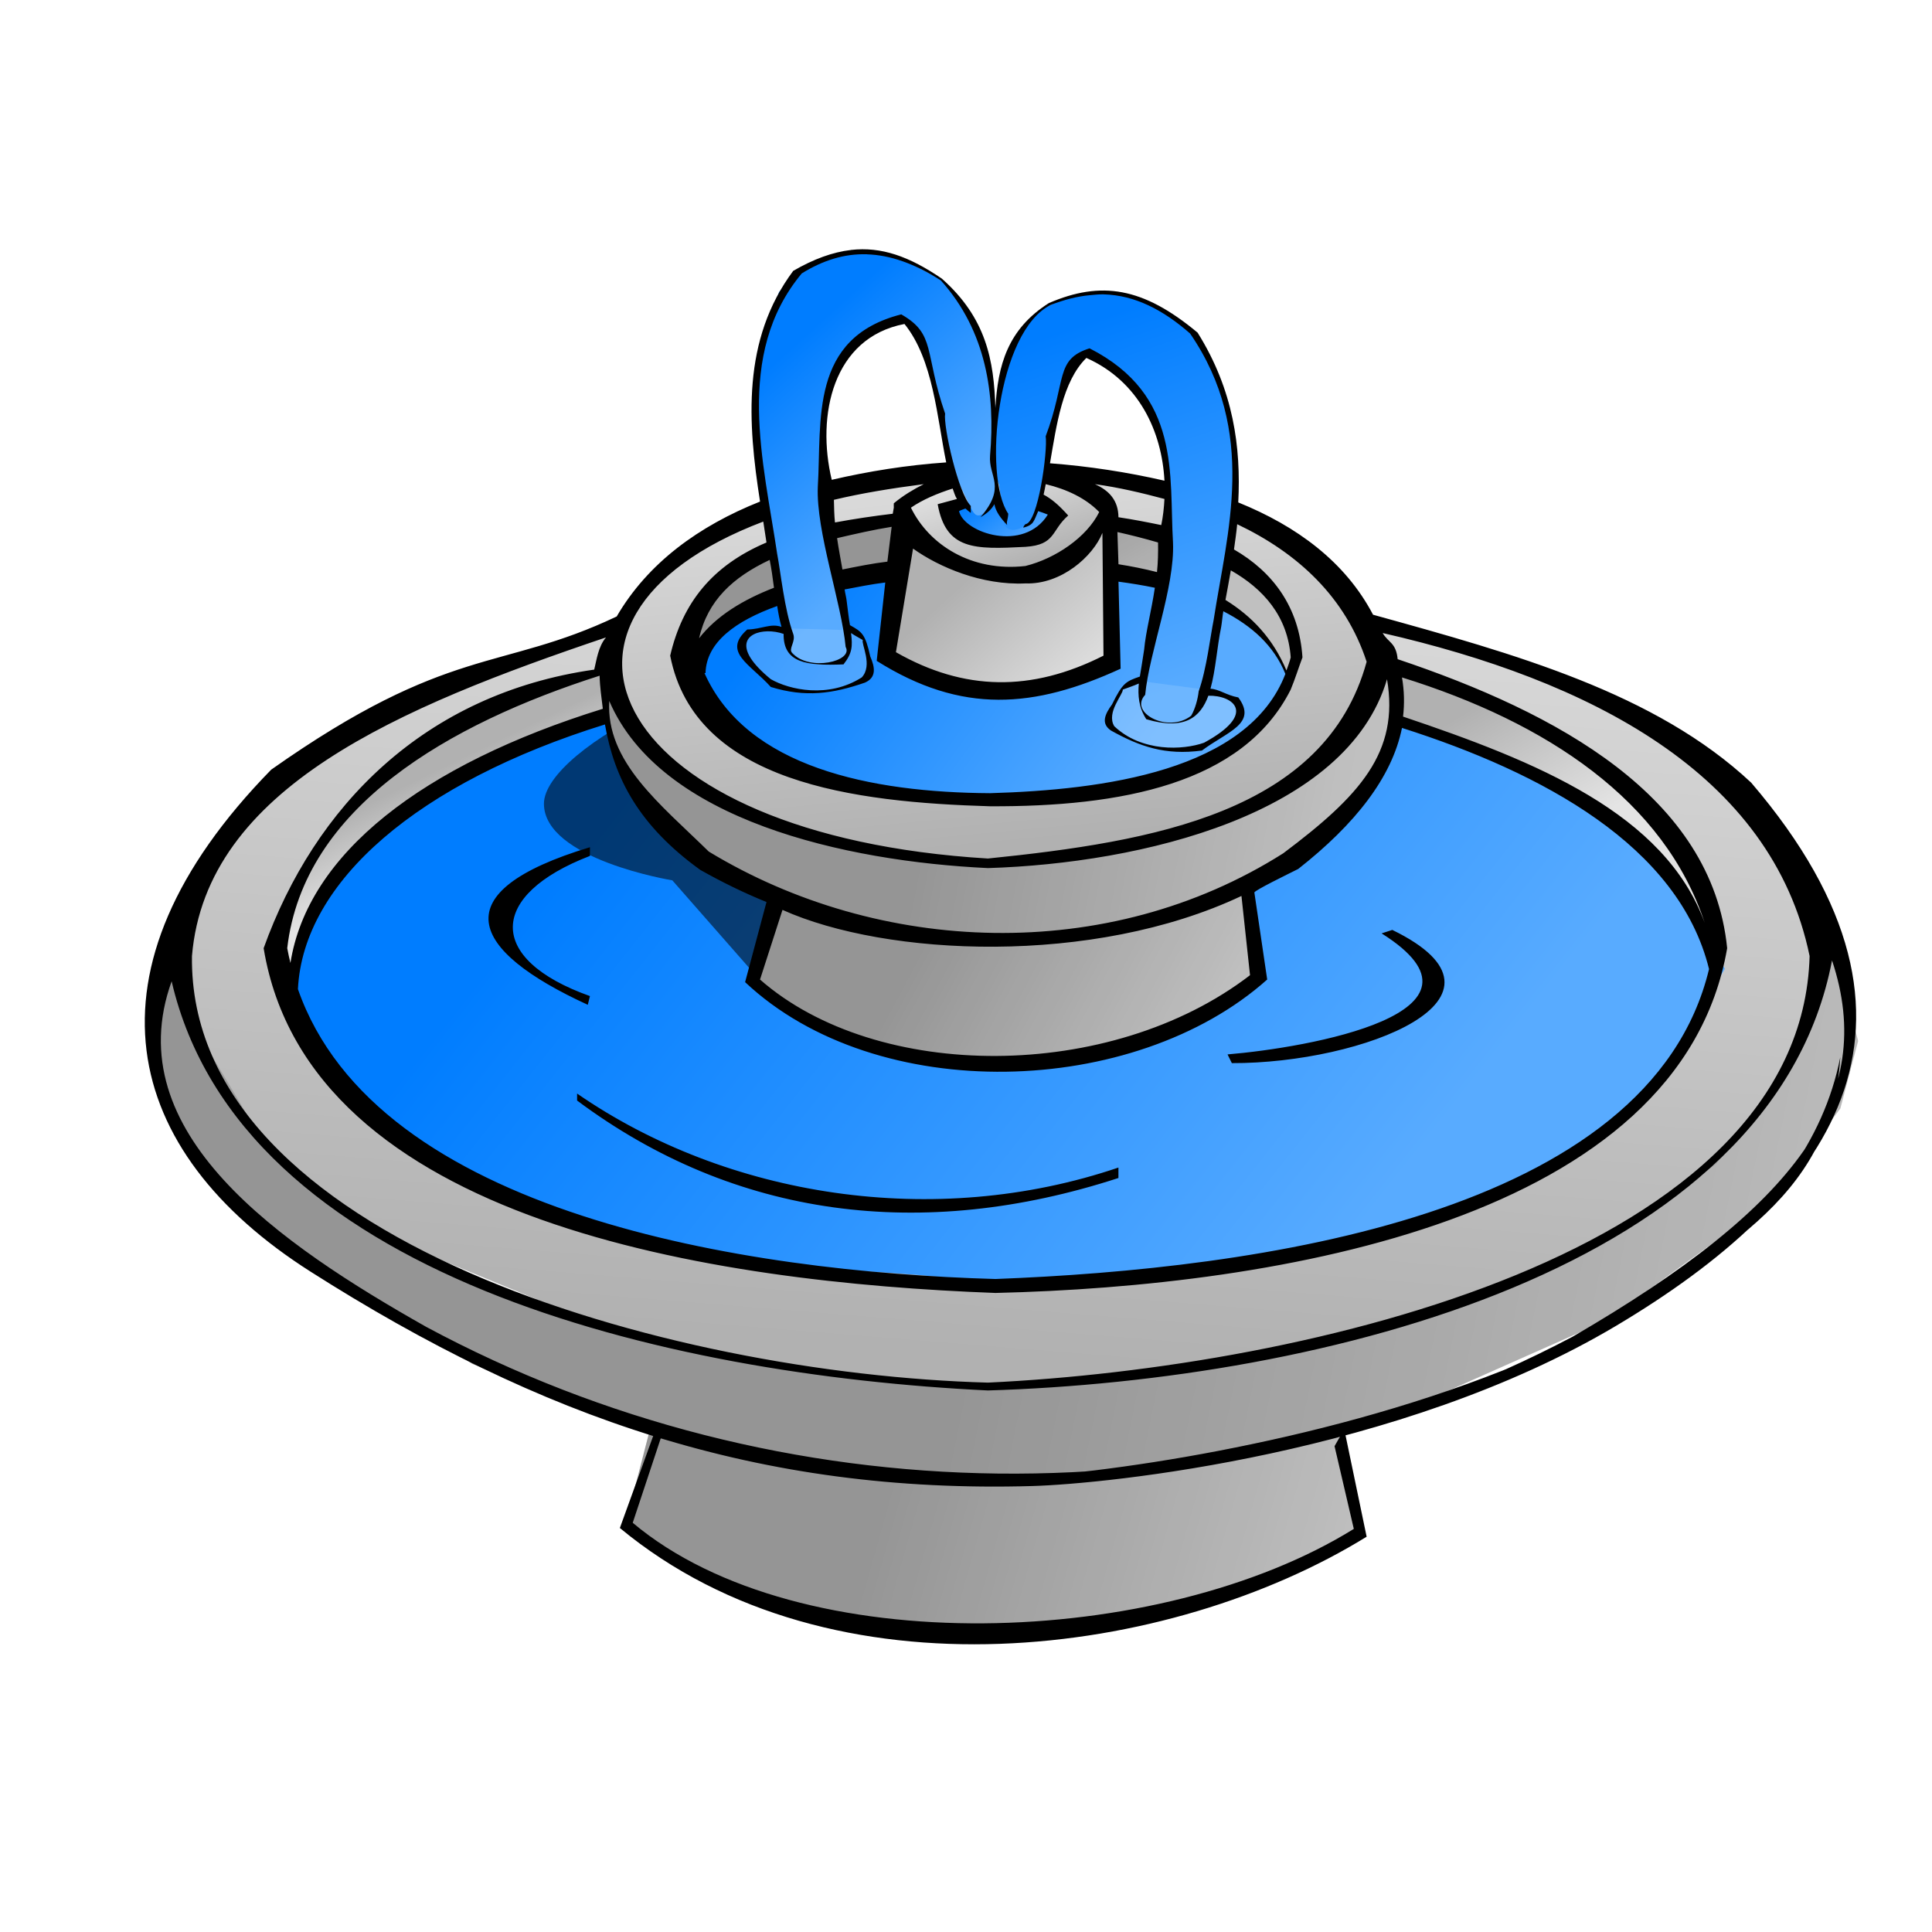 <?xml version="1.0" encoding="UTF-8" standalone="no"?>
<!-- Created with Inkscape (http://www.inkscape.org/) -->

<svg
   xmlns:dc="http://purl.org/dc/elements/1.1/"
   xmlns:cc="http://creativecommons.org/ns#"
   xmlns:rdf="http://www.w3.org/1999/02/22-rdf-syntax-ns#"
   xmlns:svg="http://www.w3.org/2000/svg"
   xmlns="http://www.w3.org/2000/svg"
   xmlns:xlink="http://www.w3.org/1999/xlink"
   xmlns:sodipodi="http://sodipodi.sourceforge.net/DTD/sodipodi-0.dtd"
   xmlns:inkscape="http://www.inkscape.org/namespaces/inkscape"
   width="100"
   height="100"
   inkscape:export-xdpi="90"
   inkscape:export-ydpi="90"
   id="svg2"
   sodipodi:version="0.32"
   inkscape:version="0.91 r13725"
   version="1.0"
   sodipodi:docname="fountain.svg"
   inkscape:output_extension="org.inkscape.output.svg.inkscape"
   style="display:inline">
  <defs
     id="defs4">
    <inkscape:perspective
       sodipodi:type="inkscape:persp3d"
       inkscape:vp_x="0 : 64 : 1"
       inkscape:vp_y="0 : 1000 : 0"
       inkscape:vp_z="128 : 64 : 1"
       inkscape:persp3d-origin="64 : 42.666667 : 1"
       id="perspective79" />
    <linearGradient
       id="linearGradient2338">
      <stop
         style="stop-color:#b1b1b1;stop-opacity:1;"
         offset="0"
         id="stop2340" />
      <stop
         style="stop-color:#e4e4e4;stop-opacity:1;"
         offset="1"
         id="stop2342" />
    </linearGradient>
    <linearGradient
       id="linearGradient2888">
      <stop
         id="stop2890"
         offset="0"
         style="stop-color:#007dff;stop-opacity:1;" />
      <stop
         id="stop2892"
         offset="1"
         style="stop-color:#58abff;stop-opacity:1;" />
    </linearGradient>
    <filter
       inkscape:collect="always"
       id="filter3197"
       x="-0.078"
       width="1.156"
       y="-0.106"
       height="1.212"
       style="color-interpolation-filters:sRGB">
      <feGaussianBlur
         inkscape:collect="always"
         stdDeviation="0.495"
         id="feGaussianBlur3199" />
    </filter>
    <linearGradient
       inkscape:collect="always"
       xlink:href="#linearGradient2338"
       id="linearGradient3115"
       gradientUnits="userSpaceOnUse"
       x1="95.135"
       y1="57.574"
       x2="101.535"
       y2="69.596"
       gradientTransform="matrix(1,0,0,0.814,0,20.051)" />
    <linearGradient
       inkscape:collect="always"
       xlink:href="#linearGradient2338"
       id="linearGradient3118"
       gradientUnits="userSpaceOnUse"
       x1="40.303"
       y1="59.286"
       x2="44.195"
       y2="65.6"
       gradientTransform="matrix(1,0,0,0.814,0,20.051)" />
    <linearGradient
       inkscape:collect="always"
       xlink:href="#linearGradient2338"
       id="linearGradient3127"
       gradientUnits="userSpaceOnUse"
       x1="63.741"
       y1="90.378"
       x2="96.086"
       y2="113.038"
       gradientTransform="matrix(1,0,0,0.814,0,20.051)" />
    <linearGradient
       inkscape:collect="always"
       xlink:href="#linearGradient2338"
       id="linearGradient3134"
       gradientUnits="userSpaceOnUse"
       x1="56.653"
       y1="98.43"
       x2="58.693"
       y2="123.993"
       gradientTransform="matrix(1,0,0,0.814,0,20.051)" />
    <linearGradient
       inkscape:collect="always"
       xlink:href="#linearGradient2338"
       id="linearGradient3423"
       gradientUnits="userSpaceOnUse"
       gradientTransform="matrix(1.772,0,0,1.442,-68.42,-113.907)"
       x1="64.951"
       y1="76.627"
       x2="78.876"
       y2="79.827" />
    <linearGradient
       inkscape:collect="always"
       xlink:href="#linearGradient2338"
       id="linearGradient3425"
       gradientUnits="userSpaceOnUse"
       gradientTransform="matrix(1.772,0,0,1.442,-68.42,-113.907)"
       x1="67.286"
       y1="70.443"
       x2="94.876"
       y2="75.027" />
    <linearGradient
       inkscape:collect="always"
       xlink:href="#linearGradient2338"
       id="linearGradient3427"
       gradientUnits="userSpaceOnUse"
       gradientTransform="matrix(1.772,0,0,1.442,-68.42,-113.907)"
       x1="62.616"
       y1="73.081"
       x2="66.162"
       y2="37.535" />
    <linearGradient
       inkscape:collect="always"
       xlink:href="#linearGradient2888"
       id="linearGradient3429"
       gradientUnits="userSpaceOnUse"
       gradientTransform="matrix(1.772,0,0,1.442,-68.42,-113.907)"
       x1="58.119"
       y1="51.382"
       x2="80.432"
       y2="65.739" />
    <linearGradient
       inkscape:collect="always"
       xlink:href="#linearGradient2338"
       id="linearGradient3431"
       gradientUnits="userSpaceOnUse"
       gradientTransform="matrix(1.772,0,0,1.442,-68.42,-113.907)"
       x1="53.572"
       y1="51.22"
       x2="55.04"
       y2="53.666" />
    <linearGradient
       inkscape:collect="always"
       xlink:href="#linearGradient2338"
       id="linearGradient3433"
       gradientUnits="userSpaceOnUse"
       gradientTransform="matrix(1.772,0,0,1.442,-68.42,-113.907)"
       x1="81.887"
       y1="50.119"
       x2="85.067"
       y2="54.4" />
    <linearGradient
       inkscape:collect="always"
       xlink:href="#linearGradient2338"
       id="linearGradient3435"
       gradientUnits="userSpaceOnUse"
       gradientTransform="matrix(1.772,0,0,1.442,-68.42,-113.907)"
       x1="65.742"
       y1="58.436"
       x2="74.181"
       y2="62.105" />
    <linearGradient
       inkscape:collect="always"
       xlink:href="#linearGradient2338"
       id="linearGradient3437"
       gradientUnits="userSpaceOnUse"
       gradientTransform="matrix(1.772,0,0,1.442,-68.42,-113.907)"
       x1="65.62"
       y1="54.522"
       x2="77.606"
       y2="56.418" />
    <linearGradient
       inkscape:collect="always"
       xlink:href="#linearGradient2338"
       id="linearGradient3439"
       gradientUnits="userSpaceOnUse"
       gradientTransform="matrix(1.772,0,0,1.442,-68.42,-113.907)"
       x1="67.087"
       y1="55.317"
       x2="65.253"
       y2="39.294" />
    <linearGradient
       inkscape:collect="always"
       xlink:href="#linearGradient2888"
       id="linearGradient3441"
       gradientUnits="userSpaceOnUse"
       gradientTransform="matrix(1.772,0,0,1.442,-68.42,-113.907)"
       x1="61.461"
       y1="46.602"
       x2="71.613"
       y2="52.596" />
    <linearGradient
       inkscape:collect="always"
       xlink:href="#linearGradient2338"
       id="linearGradient3443"
       gradientUnits="userSpaceOnUse"
       gradientTransform="matrix(1.772,0,0,1.442,-68.42,-113.907)"
       x1="68.127"
       y1="43.912"
       x2="70.94"
       y2="48.131" />
    <linearGradient
       inkscape:collect="always"
       xlink:href="#linearGradient2338"
       id="linearGradient3445"
       gradientUnits="userSpaceOnUse"
       gradientTransform="matrix(1.772,0,0,1.442,-68.42,-113.907)"
       x1="67.087"
       y1="45.441"
       x2="71.185"
       y2="49.11" />
    <linearGradient
       inkscape:collect="always"
       xlink:href="#linearGradient2338"
       id="linearGradient3447"
       gradientUnits="userSpaceOnUse"
       gradientTransform="matrix(1.772,0,0,1.442,-68.42,-113.907)"
       x1="68.31"
       y1="45.318"
       x2="66.904"
       y2="41.894" />
    <linearGradient
       inkscape:collect="always"
       xlink:href="#linearGradient2888"
       id="linearGradient3449"
       gradientUnits="userSpaceOnUse"
       gradientTransform="matrix(1.772,0,0,1.442,-68.42,-113.907)"
       x1="67.087"
       y1="42.75"
       x2="68.738"
       y2="44.462" />
    <linearGradient
       inkscape:collect="always"
       xlink:href="#linearGradient2888"
       id="linearGradient3451"
       gradientUnits="userSpaceOnUse"
       gradientTransform="matrix(1.772,0,0,1.442,-68.42,-113.907)"
       x1="62.439"
       y1="36.573"
       x2="67.76"
       y2="41.343" />
    <linearGradient
       inkscape:collect="always"
       xlink:href="#linearGradient2888"
       id="linearGradient3453"
       gradientUnits="userSpaceOnUse"
       gradientTransform="matrix(1.772,0,0,1.442,-68.42,-113.907)"
       x1="69.014"
       y1="37.032"
       x2="74.09"
       y2="49.171" />
    <linearGradient
       inkscape:collect="always"
       xlink:href="#linearGradient2338"
       id="linearGradient4444"
       gradientUnits="userSpaceOnUse"
       gradientTransform="matrix(1,0,0,0.814,0,20.051)"
       x1="67.286"
       y1="70.443"
       x2="94.876"
       y2="75.027" />
    <linearGradient
       inkscape:collect="always"
       xlink:href="#linearGradient2338"
       id="linearGradient4446"
       gradientUnits="userSpaceOnUse"
       gradientTransform="matrix(1,0,0,0.814,0,20.051)"
       x1="62.616"
       y1="73.081"
       x2="66.162"
       y2="37.535" />
    <linearGradient
       inkscape:collect="always"
       xlink:href="#linearGradient2338"
       id="linearGradient4448"
       gradientUnits="userSpaceOnUse"
       gradientTransform="matrix(1,0,0,0.814,0,20.051)"
       x1="53.572"
       y1="51.22"
       x2="55.04"
       y2="53.666" />
    <linearGradient
       inkscape:collect="always"
       xlink:href="#linearGradient2338"
       id="linearGradient4450"
       gradientUnits="userSpaceOnUse"
       gradientTransform="matrix(1,0,0,0.814,0,20.051)"
       x1="81.887"
       y1="50.119"
       x2="85.067"
       y2="54.4" />
    <linearGradient
       inkscape:collect="always"
       xlink:href="#linearGradient2338"
       id="linearGradient4454"
       gradientUnits="userSpaceOnUse"
       gradientTransform="matrix(1,0,0,0.814,0,20.051)"
       x1="65.742"
       y1="58.436"
       x2="74.181"
       y2="62.105" />
    <linearGradient
       inkscape:collect="always"
       xlink:href="#linearGradient2338"
       id="linearGradient4456"
       gradientUnits="userSpaceOnUse"
       gradientTransform="matrix(1,0,0,0.814,0,20.051)"
       x1="65.62"
       y1="54.522"
       x2="77.606"
       y2="56.418" />
    <linearGradient
       inkscape:collect="always"
       xlink:href="#linearGradient2338"
       id="linearGradient4458"
       gradientUnits="userSpaceOnUse"
       gradientTransform="matrix(1,0,0,0.814,0,20.051)"
       x1="67.087"
       y1="55.317"
       x2="65.253"
       y2="39.294" />
    <linearGradient
       inkscape:collect="always"
       xlink:href="#linearGradient2888"
       id="linearGradient4460"
       gradientUnits="userSpaceOnUse"
       gradientTransform="matrix(1,0,0,0.814,0,20.051)"
       x1="61.461"
       y1="46.602"
       x2="71.613"
       y2="52.596" />
    <linearGradient
       inkscape:collect="always"
       xlink:href="#linearGradient2338"
       id="linearGradient4462"
       gradientUnits="userSpaceOnUse"
       gradientTransform="matrix(1,0,0,0.814,0,20.051)"
       x1="68.127"
       y1="43.912"
       x2="70.94"
       y2="48.131" />
    <linearGradient
       inkscape:collect="always"
       xlink:href="#linearGradient2338"
       id="linearGradient4464"
       gradientUnits="userSpaceOnUse"
       gradientTransform="matrix(1,0,0,0.814,0,20.051)"
       x1="67.087"
       y1="45.441"
       x2="71.185"
       y2="49.11" />
    <linearGradient
       inkscape:collect="always"
       xlink:href="#linearGradient2338"
       id="linearGradient4466"
       gradientUnits="userSpaceOnUse"
       gradientTransform="matrix(1,0,0,0.814,0,20.051)"
       x1="68.31"
       y1="45.318"
       x2="66.904"
       y2="41.894" />
    <linearGradient
       inkscape:collect="always"
       xlink:href="#linearGradient2888"
       id="linearGradient4468"
       gradientUnits="userSpaceOnUse"
       gradientTransform="matrix(1,0,0,0.814,0,20.051)"
       x1="67.087"
       y1="42.75"
       x2="68.738"
       y2="44.462" />
    <linearGradient
       inkscape:collect="always"
       xlink:href="#linearGradient2888"
       id="linearGradient4470"
       gradientUnits="userSpaceOnUse"
       gradientTransform="matrix(1,0,0,0.814,0,20.051)"
       x1="62.439"
       y1="36.573"
       x2="67.76"
       y2="41.343" />
    <linearGradient
       inkscape:collect="always"
       xlink:href="#linearGradient2888"
       id="linearGradient4472"
       gradientUnits="userSpaceOnUse"
       gradientTransform="matrix(1,0,0,0.814,0,20.051)"
       x1="69.014"
       y1="37.032"
       x2="74.09"
       y2="49.171" />
  </defs>
  <sodipodi:namedview
     id="base"
     pagecolor="#ff00ff"
     bordercolor="#666666"
     borderopacity="1.0"
     gridtolerance="10000"
     guidetolerance="10"
     objecttolerance="10"
     inkscape:pageopacity="0"
     inkscape:pageshadow="2"
     inkscape:zoom="4.1600717"
     inkscape:cx="82.155332"
     inkscape:cy="41.143629"
     inkscape:document-units="px"
     inkscape:current-layer="g3176"
     showgrid="false"
     width="744.09px"
     inkscape:window-width="1440"
     inkscape:window-height="874"
     inkscape:window-x="0"
     inkscape:window-y="0"
     showguides="false"
     inkscape:guide-bbox="true"
     inkscape:window-maximized="1" />
  <g
     inkscape:label="color"
     inkscape:groupmode="layer"
     id="layer1"
     style="display:inline"
     transform="translate(0,78)" />
  <g
     id="g3176"
     inkscape:groupmode="layer"
     inkscape:label="outline"
     style="display:inline"
     transform="translate(0,78)">
    <path
       style="display:inline;fill:#ffffff;fill-opacity:1;fill-rule:evenodd;stroke:#ffffff;stroke-width:0.964"
       d="m 44.125,-68.197 c -7.515,-0.207 -10.252,8.573 -9.501,14.634 -3.94,2.515 -6.608,7.139 -11.818,7.055 -9.185,2.645 -17.273,9.88 -19.57,19.293 -0.43,9.041 1.696,11.715 7.96,17.019 5.245,4.379 13.811,7.455 17.716,14.462 C 41.04,15.111 60.451,13.172 73.522,4.894 77.155,4.434 70.69,-0.676 75.213,-0.996 85.896,-4.409 98.485,-11.649 99.517,-24.112 c 0.15,-13.106 -12.465,-21.859 -24.23,-23.974 -3.179,-1.288 -5.552,-4.155 -8.027,-6.312 1.065,-7.96 -8.689,-14.218 -15.578,-10.575 -1.973,-1.996 -4.738,-3.226 -7.556,-3.226 z"
       id="path3113-1"
       inkscape:connector-curvature="0"
       sodipodi:nodetypes="ccccccccccccc" />
    <path
       inkscape:connector-curvature="0"
       style="display:inline;fill:url(#linearGradient3423);fill-rule:evenodd;stroke:none"
       d="m 32.421,0.702 1.226,-4.739 7.969,2.12 9.962,0.624 7.969,-0.873 9.655,-1.995 1.073,5.487 -5.67,2.993 -9.808,1.995 -8.735,0.249 -7.356,-1.995 -4.751,-2.245 -1.533,-1.621 z"
       id="path3028" />
    <path
       inkscape:connector-curvature="0"
       style="display:inline;fill:url(#linearGradient3425);fill-rule:evenodd;stroke:none"
       d="m 9.433,-30.102 -1.533,4.115 0.307,3.492 1.533,3.617 3.985,4.614 10.728,6.859 9.655,3.866 11.034,1.621 9.195,0.374 11.341,-1.497 7.356,-2.12 10.115,-4.49 8.582,-6.236 3.525,-4.739 0.92,-3.492 -1.379,-5.363 -1.073,3.991 -2.605,4.988 -3.065,3.367 -5.824,3.741 -9.195,3.866 -11.494,2.12 -8.276,1.247 -4.904,-0.125 -8.429,-1.122 -8.122,-1.871 -9.042,-3.118 -5.977,-3.741 -3.525,-3.367 -2.605,-4.365 -1.073,-2.37 -0.153,-3.866 z"
       id="path3032" />
    <path
       inkscape:connector-curvature="0"
       style="display:inline;fill:url(#linearGradient3427);fill-rule:evenodd;stroke:none"
       d="m 32.575,-45.94 -8.889,3.492 -6.13,2.37 -3.678,3.367 -3.525,4.115 -1.226,4.739 1.073,3.741 3.218,5.113 4.904,4.365 12.414,5.113 5.977,1.621 9.348,1.497 6.437,0.374 7.816,-0.873 9.348,-1.746 8.582,-2.744 4.598,-2.369 3.065,-1.746 2.912,-2.245 3.525,-4.49 1.992,-6.111 -1.992,-5.861 -4.598,-5.113 -9.655,-4.49 -8.276,-1.995 -37.241,-0.125 z"
       id="path3036" />
    <path
       inkscape:connector-curvature="0"
       style="display:inline;fill:url(#linearGradient3429);fill-rule:evenodd;stroke:none"
       d="m 31.962,-41.076 -7.816,3.242 -3.065,2.12 -3.831,3.242 -2.426,5.274 2.119,5.077 6.896,5.113 7.05,2.744 9.502,1.871 c 0,0 8.276,0.249 10.881,0.873 2.605,0.624 12.414,-0.873 12.414,-0.873 l 9.348,-2.12 8.889,-3.991 3.985,-3.741 3.372,-5.612 -2.605,-4.24 -1.992,-2.619 -5.364,-3.367 -6.743,-2.619 -40.612,-0.374 z"
       id="path3042"
       sodipodi:nodetypes="cccccccccscccccccccc" />
    <path
       inkscape:connector-curvature="0"
       style="display:inline;fill:url(#linearGradient3431);fill-rule:evenodd;stroke:none"
       d="m 14.047,-28.895 1.734,-4.145 2.492,-3.439 5.418,-4.233 7.694,-2.646 0,2.557 -4.443,1.323 -4.443,2.381 -3.251,2.734 -2.492,2.734 -1.842,4.409 -0.867,-1.675 z"
       id="path3046" />
    <path
       inkscape:connector-curvature="0"
       style="display:inline;fill:url(#linearGradient3433);fill-rule:evenodd;stroke:none"
       d="m 72.132,-43.622 6.827,2.822 5.093,3.351 3.684,3.968 1.626,4.762 -3.034,-3.792 -3.143,-3.351 -4.985,-2.646 -5.852,-2.116 -0.217,-2.998 z"
       id="path3050" />
    <path
       inkscape:connector-curvature="0"
       style="display:inline;fill:#000000;fill-opacity:0.549;fill-rule:evenodd;stroke:none;filter:url(#filter3197)"
       d="m 60.75,60 -2.5,-3.5 c 0,0 -3.75,-0.75 -3.75,-2.75 0,-2 5.75,-5.75 9.5,-4.75 3.75,1 6.5,5.75 5.5,6.75 -1,1 -8,4.75 -8.75,4.25 z"
       id="path3115"
       sodipodi:nodetypes="ccsssc"
       transform="matrix(1.772,0,0,1.442,-68.42,-113.907)" />
    <path
       inkscape:connector-curvature="0"
       style="display:inline;fill:url(#linearGradient3435);fill-rule:evenodd;stroke:none"
       d="m 38.755,-27.131 1.517,-4.409 3.468,1.323 6.177,0.882 4.768,0 9.861,-2.822 0.759,4.586 -3.034,2.381 -8.453,2.293 -4.985,-0.265 c 0,0 -3.251,-0.529 -3.793,-0.705 -0.542,-0.176 -6.177,-3.175 -6.285,-3.263 z"
       id="path3054" />
    <path
       inkscape:connector-curvature="0"
       style="display:inline;fill:url(#linearGradient3437);fill-rule:evenodd;stroke:none"
       d="m 31.711,-43.357 -0.433,1.499 0.217,1.675 1.517,3.616 3.359,3.175 3.576,1.764 c 0,0 5.852,1.499 6.935,1.852 1.084,0.353 6.827,0.529 6.827,0.529 l 4.226,-0.617 7.694,-2.734 4.66,-3.616 1.842,-3.439 0.108,-2.557 -1.084,-2.469 -39.446,1.323 z"
       id="path3058" />
    <path
       inkscape:connector-curvature="0"
       id="path3109"
       d="m 31.711,-43.357 -0.433,1.499 0.217,1.675 1.517,3.616 3.359,3.175 3.576,1.764 c 0,0 5.852,1.499 6.935,1.852 1.084,0.353 6.827,0.529 6.827,0.529 l 4.226,-0.617 7.694,-2.734 4.66,-3.616 1.842,-3.439 0.108,-2.557 -1.084,-2.469 -39.446,1.323 z"
       style="display:inline;fill:#000000;fill-opacity:0.157;fill-rule:evenodd;stroke:none" />
    <path
       inkscape:connector-curvature="0"
       style="display:inline;fill:url(#linearGradient3439);fill-rule:evenodd;stroke:none"
       d="m 31.82,-45.033 0.108,2.557 1.409,2.91 2.492,1.94 3.359,1.852 7.261,2.116 4.118,0.353 4.551,-0.265 7.911,-1.94 5.527,-2.822 2.818,-5.467 -2.492,-4.145 -4.877,-3.439 -5.96,-2.116 -10.837,-0.176 -8.453,2.205 -4.877,3.175 -2.059,3.704 0,-0.441 z"
       id="path3063" />
    <path
       inkscape:connector-curvature="0"
       style="display:inline;fill:url(#linearGradient3441);fill-rule:evenodd;stroke:none"
       d="m 36.046,-44.063 0.759,3.351 4.01,2.469 3.468,1.058 7.261,0.705 7.152,-0.705 5.31,-2.293 2.276,-2.205 0.542,-1.411 c -0.944,-1.55 -2.253,-2.505 -3.468,-3.616 l -5.852,-1.675 -13.004,0.441 c -2.42,-0.103 -4.84,1.299 -7.261,2.557 l -1.192,1.323 z"
       id="path3067"
       sodipodi:nodetypes="cccccccccccccc" />
    <path
       inkscape:connector-curvature="0"
       style="display:inline;fill:#ffffff;fill-opacity:0.125;fill-rule:evenodd;stroke:none"
       d="m 40.652,-45.473 -1.517,0.132 -0.542,0.353 -0.217,0.661 1.463,1.808 1.084,0.176 1.734,0.176 1.68,-0.397 0.65,-0.397 0.108,-0.882 -0.433,-1.146 -0.759,-0.397 -3.251,-0.088 z"
       id="path3097" />
    <path
       inkscape:connector-curvature="0"
       style="display:inline;fill:url(#linearGradient3443);fill-rule:evenodd;stroke:none"
       d="m 35.071,-44.592 2.492,-3.616 6.719,-2.557 12.896,-0.353 7.802,2.734 2.167,2.998 -0.433,2.381 c -0.687,-1.349 -1.412,-2.577 -2.384,-2.998 l -5.527,-2.205 -13.221,-0.353 -6.827,1.852 -2.926,2.734 -0.759,-0.617 z"
       id="path3071"
       sodipodi:nodetypes="ccccccccccccc" />
    <path
       inkscape:connector-curvature="0"
       style="display:inline;fill:#ffffff;fill-opacity:0.125;fill-rule:evenodd;stroke:none"
       d="m 58.749,-42.784 -0.65,0.485 -0.217,0.529 -0.488,0.926 0.379,0.573 0.867,0.573 1.571,0.441 1.68,0 0.921,-0.397 0.975,-0.705 0.433,-0.882 -0.596,-0.661 -1.517,-0.441 -3.359,-0.441 z"
       id="path3099" />
    <path
       inkscape:connector-curvature="0"
       sodipodi:nodetypes="ccccccccccccc"
       id="path3075"
       d="m 35.071,-44.592 2.492,-3.616 6.719,-2.557 12.896,-0.353 7.802,2.734 2.167,2.998 -0.433,2.381 c -0.687,-1.349 -1.412,-2.577 -2.384,-2.998 l -5.527,-2.205 -13.221,-0.353 -6.827,1.852 -2.926,2.734 -0.759,-0.617 z"
       style="display:inline;fill:#000000;fill-opacity:0.157;fill-rule:evenodd;stroke:none" />
    <path
       inkscape:connector-curvature="0"
       style="display:inline;fill:url(#linearGradient3445);fill-rule:evenodd;stroke:none"
       d="m 45.799,-44.063 1.192,-7.937 c 0.117,1.823 1.486,2.287 2.384,3.263 2.803,0.57 4.852,0.22 6.502,-0.617 1.437,-0.59 0.984,-1.796 1.084,-2.822 l 0.759,8.466 -4.768,1.587 -5.418,-0.882 -1.734,-1.058 z"
       id="path3077"
       sodipodi:nodetypes="ccccccccc" />
    <path
       inkscape:connector-curvature="0"
       style="display:inline;fill:url(#linearGradient3447);fill-rule:evenodd;stroke:none"
       d="m 49.809,-48.736 -2.926,-2.028 -0.108,-0.97 2.492,-1.411 4.985,-0.353 3.034,1.675 -0.65,1.499 -2.492,1.764 -4.335,-0.176 z"
       id="path3081" />
    <path
       inkscape:connector-curvature="0"
       style="display:inline;fill:url(#linearGradient3449);fill-rule:evenodd;stroke:none"
       d="m 51.542,-52.264 -2.384,0.441 0.759,1.587 2.492,0.441 2.492,-1.146 -0.867,-0.97 -2.492,-0.353 z"
       id="path3085" />
    <path
       inkscape:connector-curvature="0"
       style="display:inline;fill:url(#linearGradient3451);fill-rule:evenodd;stroke:none"
       d="m 51.001,-51.47 0.65,-1.058 -0.325,-1.764 0.054,-3.704 -1.084,-3.483 -1.463,-1.984 -2.33,-1.235 -2.655,-0.309 -1.951,0.705 -1.571,1.411 -0.921,2.778 -0.379,2.293 0.163,3.175 1.029,6.922 0.433,2.337 0.217,1.014 0.542,0.529 0.975,0.265 1.029,-0.132 0.542,-0.529 -0.65,-4.321 -0.65,-4.982 -0.108,-2.822 0.759,-2.69 1.734,-1.896 1.734,-0.529 0.867,1.146 0.542,1.675 0.65,2.293 0.488,2.734 0.867,1.808 c 0.276,0.558 0.393,0.612 0.813,0.353 z"
       id="path3089"
       sodipodi:nodetypes="cccccccccccccccccccccccccccccccc" />
    <path
       inkscape:connector-curvature="0"
       style="display:inline;fill:url(#linearGradient3453);fill-opacity:1;fill-rule:evenodd;stroke:none"
       d="m 51.922,-51.382 -0.217,-1.543 -0.433,-0.97 0.271,-3.131 0.759,-2.822 0.813,-1.455 0.921,-0.75 1.3,-0.617 1.68,-0.265 1.734,0.353 1.517,0.617 1.355,1.014 0.542,0.75 0.759,1.455 0.596,1.675 0.325,1.587 0.108,2.601 -0.596,5.159 -0.813,4.233 -0.433,1.631 -0.271,0.838 -0.379,0.265 -0.8,0.197 -1.205,-0.241 -0.488,-1.102 1.246,-6.085 0.271,-4.012 -0.325,-3.351 -1.571,-2.778 -2.276,-1.764 -0.704,0.705 -0.542,1.323 -0.65,2.425 -0.325,1.984 -0.325,1.764 -0.325,0.794 -0.488,0.176 c 0,0 -1.084,0.617 -1.029,-0.661 z"
       id="path3093"
       sodipodi:nodetypes="cccccccccccccccccccccccccccccccccccccc" />
    <path
       inkscape:connector-curvature="0"
       id="path3103"
       d="m 32.421,0.702 1.226,-4.739 7.969,2.12 9.962,0.624 7.969,-0.873 9.655,-1.995 1.073,5.487 -5.67,2.993 -9.808,1.995 -8.735,0.249 -7.356,-1.995 -4.751,-2.245 -1.533,-1.621 z"
       style="display:inline;fill:#000000;fill-opacity:0.157;fill-rule:evenodd;stroke:none" />
    <path
       inkscape:connector-curvature="0"
       id="path3105"
       d="m 9.433,-30.102 -1.533,4.115 0.307,3.492 1.533,3.617 3.985,4.614 10.728,6.859 9.655,3.866 11.034,1.621 9.195,0.374 11.341,-1.497 7.356,-2.12 10.115,-4.49 8.582,-6.236 3.525,-4.739 0.92,-3.492 -1.379,-5.363 -1.073,3.991 -2.605,4.988 -3.065,3.367 -5.824,3.741 -9.195,3.866 -11.494,2.12 -8.276,1.247 -4.904,-0.125 -8.429,-1.122 -8.122,-1.871 -9.042,-3.118 -5.977,-3.741 -3.525,-3.367 -2.605,-4.365 -1.073,-2.37 -0.153,-3.866 z"
       style="display:inline;fill:#000000;fill-opacity:0.157;fill-rule:evenodd;stroke:none" />
    <path
       inkscape:connector-curvature="0"
       id="path3107"
       d="m 38.755,-27.131 1.517,-4.409 3.468,1.323 6.177,0.882 4.768,0 9.861,-2.822 0.759,4.586 -3.034,2.381 -8.453,2.293 -4.985,-0.265 c 0,0 -3.251,-0.529 -3.793,-0.705 -0.542,-0.176 -6.177,-3.175 -6.285,-3.263 z"
       style="display:inline;fill:#000000;fill-opacity:0.157;fill-rule:evenodd;stroke:none" />
    <path
       inkscape:connector-curvature="0"
       id="path3204"
       d="m 40.652,-45.473 -1.517,0.132 -0.542,0.353 -0.217,0.661 1.463,1.808 1.084,0.176 1.734,0.176 1.68,-0.397 0.65,-0.397 0.108,-0.882 -0.433,-1.146 -0.759,-0.397 -3.251,-0.088 z"
       style="fill:#ffffff;fill-opacity:0.125;fill-rule:evenodd;stroke:none" />
    <path
       inkscape:connector-curvature="0"
       id="path3208"
       d="m 58.749,-42.784 -0.65,0.485 -0.217,0.529 -0.488,0.926 0.379,0.573 0.867,0.573 1.571,0.441 1.68,0 0.921,-0.397 0.975,-0.705 0.433,-0.882 -0.596,-0.661 -1.517,-0.441 -3.359,-0.441 z"
       style="fill:#ffffff;fill-opacity:0.125;fill-rule:evenodd;stroke:none" />
    <path
       inkscape:connector-curvature="0"
       sodipodi:nodetypes="cccccsssccccccccccscccccsscccccccccccccsscccccssccccccccccccccccccccccccccccccccccccccccccccccccccccccccccccccccccccccccsccccccsccccccccccccsccccccccccccccccccccccccccccccccccccccccccccccccccccccccccccccccccccccccccccccccccsccccccccccccccccccc"
       id="path3228"
       d="m 44.047,-65.061 c -0.941,0.108 -1.932,0.467 -2.99,1.081 -2.659,3.572 -2.361,7.832 -1.717,11.941 -3.161,1.259 -5.801,3.17 -7.42,5.948 -6.036,2.869 -8.65,1.418 -17.882,7.928 -10.139,10.36 -7.747,19.758 2.035,25.982 11.897,7.57 23.221,11.504 37.359,11.098 3.82,-0.11 18.998,-1.617 30.221,-8.295 10.918,-6.496 17.794,-15.49 6.987,-28.113 -4.971,-4.652 -12.215,-6.655 -19.571,-8.691 -1.436,-2.74 -3.951,-4.589 -6.977,-5.813 0.145,-2.853 -0.241,-5.81 -2.104,-8.787 -2.823,-2.358 -4.995,-2.693 -7.697,-1.532 -2.127,1.349 -2.648,3.205 -2.769,5.452 -0.074,-2.5 -0.48,-4.68 -2.769,-6.714 -1.689,-1.155 -3.139,-1.667 -4.707,-1.487 z m 0.831,0.225 c 1.191,0.038 2.442,0.469 3.821,1.352 2.362,2.629 2.818,5.915 2.547,9.057 -0.095,1.099 0.876,1.601 -0.498,3.199 0.342,-0.197 0.581,-0.413 0.72,-0.676 0.074,0.383 0.322,0.724 0.664,1.081 -0.052,-0.165 0.043,-0.293 0.055,-0.586 -1.319,-1.936 -0.577,-9.477 2.215,-10.815 0.689,-0.266 1.355,-0.436 1.993,-0.496 0.239,-0.022 0.487,-0.051 0.72,-0.045 1.627,0.044 3.079,0.796 4.485,2.028 3.503,5.102 1.919,10.276 1.218,14.825 -0.175,0.866 -0.365,2.546 -0.775,3.695 -0.043,0.401 -0.185,0.917 -0.388,1.262 -1.186,0.938 -3.248,-0.16 -2.381,-1.081 0.214,-2.239 1.539,-5.558 1.44,-7.886 -0.208,-3.501 0.44,-7.623 -4.319,-10.049 -1.804,0.572 -1.175,1.64 -2.27,4.551 0.109,0.732 -0.388,4.497 -1.052,4.551 -0.079,0.093 -0.074,0.075 -0.111,0.18 0.564,-0.135 0.551,-0.366 0.775,-0.856 0.165,0.049 0.316,0.109 0.498,0.18 -1.231,1.979 -4.341,0.958 -4.596,-0.18 0.115,-0.06 0.223,-0.094 0.332,-0.135 0.088,0.076 0.173,0.159 0.277,0.225 0.001,-0.12 0,-0.24 0,-0.36 -0.644,-0.631 -1.431,-4.117 -1.329,-4.777 -1.095,-3.19 -0.466,-4.106 -2.27,-5.137 -4.759,1.216 -4.112,5.474 -4.319,8.922 -0.099,2.303 1.226,5.998 1.44,8.291 0.424,0.74 -1.87,1.294 -2.769,0.315 -0.208,-0.226 0.203,-0.581 0.055,-0.991 -0.46,-1.277 -0.645,-3.182 -0.831,-4.146 -0.7,-4.727 -2.23,-10.298 1.274,-14.51 1.071,-0.666 2.187,-1.03 3.378,-0.991 z m 1.938,3.605 c 1.494,1.845 1.687,4.867 2.16,7.165 -2.036,0.141 -4.02,0.458 -5.925,0.901 -0.799,-3.333 0.05,-7.354 3.765,-8.066 z m 9.414,1.757 c 2.725,1.215 3.909,3.816 4.042,6.354 -1.911,-0.438 -3.915,-0.749 -5.925,-0.901 0.34,-1.983 0.646,-4.24 1.883,-5.452 z m -8.417,6.534 c -0.523,0.265 -1.047,0.574 -1.55,0.991 -0.006,0.081 9.25e-4,0.149 0,0.225 l -0.055,0.315 c -1.009,0.121 -2.001,0.268 -2.99,0.451 -0.042,-0.395 -0.045,-0.774 -0.055,-1.172 1.411,-0.337 2.952,-0.591 4.651,-0.811 z m 6.313,0 c 1.098,0.265 2.07,0.726 2.769,1.442 -0.641,1.301 -2.259,2.407 -3.821,2.794 -2.8,0.315 -4.986,-1.099 -5.925,-3.019 0.628,-0.429 1.373,-0.738 2.16,-0.991 0.071,0.19 0.119,0.376 0.222,0.541 l -0.997,0.27 c 0.428,2.375 1.897,2.344 4.541,2.208 1.587,-0.106 1.32,-0.847 2.215,-1.622 -0.504,-0.566 -0.878,-0.87 -1.274,-1.081 0.042,-0.164 0.073,-0.365 0.111,-0.541 z m 2.547,0 c 1.242,0.169 2.431,0.454 3.599,0.766 -0.025,0.467 -0.073,0.912 -0.166,1.352 -0.732,-0.151 -1.471,-0.295 -2.215,-0.406 -0.007,-0.869 -0.479,-1.383 -1.218,-1.712 z m -17.166,1.938 c 0.06,0.358 0.106,0.727 0.166,1.081 -2.794,1.188 -4.346,3.111 -4.984,5.858 1.281,6.589 9.551,7.588 16.557,7.796 6.734,0.027 13.092,-1.137 15.56,-6.038 0.226,-0.545 0.401,-1.114 0.609,-1.667 -0.168,-2.622 -1.548,-4.435 -3.544,-5.588 0.061,-0.44 0.123,-0.862 0.166,-1.307 3.152,1.5 5.608,3.787 6.7,7.12 -2.138,7.801 -11.072,9.315 -19.603,10.184 -19.397,-1.169 -24.979,-12.371 -11.629,-17.439 z m 6.645,0.27 -0.222,1.802 c -0.792,0.095 -1.564,0.254 -2.326,0.406 -0.09,-0.536 -0.194,-1.04 -0.277,-1.622 0.959,-0.223 1.896,-0.438 2.824,-0.586 z m 11.684,0.27 c 0.7,0.158 1.403,0.335 2.104,0.541 0.009,0.524 -0.002,1.025 -0.055,1.532 -0.644,-0.163 -1.311,-0.3 -1.993,-0.406 l -0.055,-1.667 z m -0.775,0.045 0.055,6.354 c -3.726,1.884 -7.215,1.836 -10.743,-0.18 l 0.886,-5.362 c 1.333,0.955 3.56,1.909 5.814,1.802 1.866,0.068 3.504,-1.409 3.987,-2.614 z m -17.222,1.397 c 0.092,0.468 0.161,0.957 0.222,1.442 -1.617,0.626 -2.984,1.463 -3.876,2.614 0.442,-1.954 1.748,-3.157 3.655,-4.056 z m 23.867,0.541 c 1.689,0.961 2.95,2.376 3.101,4.506 -0.056,0.235 -0.144,0.456 -0.221,0.676 -0.695,-1.653 -1.786,-2.802 -3.156,-3.65 0.09,-0.508 0.193,-1.015 0.277,-1.532 z m -5.814,0.586 c 0.639,0.085 1.269,0.187 1.883,0.315 -0.173,1.179 -0.47,2.275 -0.554,3.199 -0.062,0.446 -0.148,0.919 -0.222,1.397 -0.713,0.248 -0.891,0.319 -1.44,1.442 -0.365,0.499 -0.592,0.988 -0.055,1.352 1.495,0.833 2.807,1.29 4.707,1.036 1.325,-0.991 2.892,-1.389 1.883,-2.749 -0.628,-0.116 -0.981,-0.427 -1.44,-0.451 0.27,-0.965 0.336,-2.144 0.554,-3.199 0.045,-0.263 0.064,-0.545 0.111,-0.811 1.461,0.748 2.625,1.78 3.212,3.244 -1.935,5.022 -9.413,6.002 -15.283,6.173 -6.162,-0.036 -12.609,-1.333 -14.785,-6.218 l 0.055,0 c 0.041,-1.603 1.575,-2.706 3.71,-3.47 0.059,0.386 0.124,0.733 0.222,1.081 -0.565,-0.201 -1.016,0.12 -1.772,0.135 -1.319,1.171 0.16,1.79 1.218,2.974 1.8,0.554 3.205,0.351 4.873,-0.225 0.615,-0.271 0.513,-0.804 0.277,-1.352 -0.262,-1.176 -0.431,-1.273 -1.052,-1.622 -0.072,-0.408 -0.115,-0.835 -0.166,-1.217 -0.016,-0.185 -0.084,-0.431 -0.111,-0.631 0.694,-0.132 1.393,-0.273 2.104,-0.36 l -0.443,4.056 c 4.415,2.782 8.173,2.449 12.625,0.406 l -0.111,-4.506 z m -18.163,2.569 c 0.277,-0.005 0.567,0.043 0.831,0.135 -0.019,1.505 1.182,1.656 3.101,1.577 0.449,-0.576 0.476,-0.926 0.388,-1.622 0.213,0.142 0.432,0.255 0.609,0.36 -0.086,0.227 0.533,1.304 -0.055,1.938 -1.726,1.096 -3.734,0.645 -4.707,0.09 -2.05,-1.677 -1.243,-2.461 -0.166,-2.478 z m 31.841,0.09 c 10.638,2.436 20.13,7.212 22.095,16.718 C 93.245,-13.135 67.72,-7.22 51.135,-6.436 34.602,-6.885 9.737,-13.833 9.936,-28.516 10.668,-37.229 20.682,-41.398 31.366,-45.008 c -0.403,0.478 -0.487,1.171 -0.609,1.667 -8.799,1.256 -14.477,7.085 -17.111,14.42 2.338,14.217 23.366,17.303 37.876,17.844 14.599,-0.345 35.438,-3.767 37.876,-17.844 -0.785,-7.869 -8.813,-12.194 -17.055,-14.96 -0.082,-0.864 -0.49,-0.855 -0.775,-1.352 z m -40.534,2.208 c 0.013,0.594 0.102,1.151 0.166,1.712 -9.346,2.899 -15.28,7.509 -16.169,13.158 -0.06,-0.256 -0.12,-0.503 -0.166,-0.766 0.846,-7.306 8.379,-11.613 16.169,-14.104 z m 41.531,0.09 c 7.502,2.331 13.585,6.377 15.671,12.707 -2.066,-5.671 -8.715,-8.358 -15.616,-10.68 0.079,-0.669 0.063,-1.338 -0.055,-2.028 z m -0.775,0.09 c 0.645,3.785 -1.406,6.039 -5.371,9.012 -9.1,5.766 -20.931,5.254 -29.736,-0.09 -2.487,-2.441 -5.334,-4.634 -5.15,-7.796 2.642,6.165 12.192,8.302 19.603,8.652 7.909,-0.244 18.58,-2.759 20.655,-9.778 z m -12.847,0.225 c -0.053,0.607 -0.012,1.233 0.388,1.848 1.985,0.585 2.799,-0.095 3.212,-1.217 1.285,-0.028 2.558,0.922 -0.222,2.433 -1.088,0.387 -3.226,0.496 -4.651,-0.856 -0.423,-0.716 0.473,-1.656 0.443,-1.893 0.232,-0.087 0.559,-0.195 0.831,-0.315 z m -27.632,2.118 c 0.482,2.795 1.766,5.24 4.928,7.525 1.119,0.632 2.255,1.189 3.433,1.667 l -1.107,4.146 c 6.824,6.424 20.174,5.986 27.023,-0.135 l -0.664,-4.506 c 0.037,-0.121 1.66,-0.911 2.27,-1.217 2.945,-2.314 4.853,-4.739 5.371,-7.3 7.245,2.307 14.325,6.1 15.893,12.482 -3.072,12.785 -23.481,15.528 -36.935,16.042 -12.966,-0.363 -32.056,-3.374 -36.104,-15.005 0.275,-5.575 6.233,-10.7 15.893,-13.699 z m -21.43,8.517 c 0,0 0,0 0,0 z M 30.535,-34.148 c -7.682,2.318 -6.25,5.339 -0.111,8.156 l 0.111,-0.451 c -5.384,-1.916 -5.258,-5.231 0,-7.255 l 0,-0.451 z m 33.723,2.523 0.443,4.101 c -7.212,5.543 -19.314,5.529 -25.362,0.225 l 1.163,-3.605 c 5.371,2.416 16.069,2.906 23.756,-0.721 z m 7.808,1.757 -0.554,0.18 c 6.553,4.124 -3.862,5.922 -7.974,6.264 l 0.222,0.451 c 6.748,0.022 15.518,-3.385 8.306,-6.894 z m 22.759,1.577 C 97.183,-21.213 93.005,-15.554 81.405,-8.816 62.947,0.935 40.338,0.501 22.063,-9.32 14.506,-13.592 6.056,-19.365 8.884,-27.209 12.431,-11.938 34.425,-6.836 51.135,-6.03 68.387,-6.556 91.756,-12.251 94.826,-28.29 Z m 0.427,5.012 c -3.462,17.562 -37.976,21.972 -45.094,21.852 -5.285,-0.089 -6.907,-0.858 -16.212,-2.626 l -1.862,5.142 c 11.028,9.136 28.532,6.702 38.653,0.451 L 69.63,-3.777 C 73.839,-4.987 77.972,-6.548 81.923,-8.463 88.717,-13.082 94.795,-15.762 95.253,-23.278 Z m -65.382,1.882 0,0.36 c 8.162,6.09 17.866,7.315 28.02,4.01 l 0,-0.541 c -9.527,3.234 -20.273,1.521 -28.02,-3.83 z m -19.215,5.002 0,0 z M 69.409,-3.732 69.076,-3.146 70.073,1.135 C 60.095,7.336 41.379,8.075 32.75,0.819 l 1.562,-4.711 c 11.566,3.367 23.391,3.487 35.096,0.16 z"
       style="fill:#000000;fill-opacity:1;stroke:none" />
  </g>
</svg>
